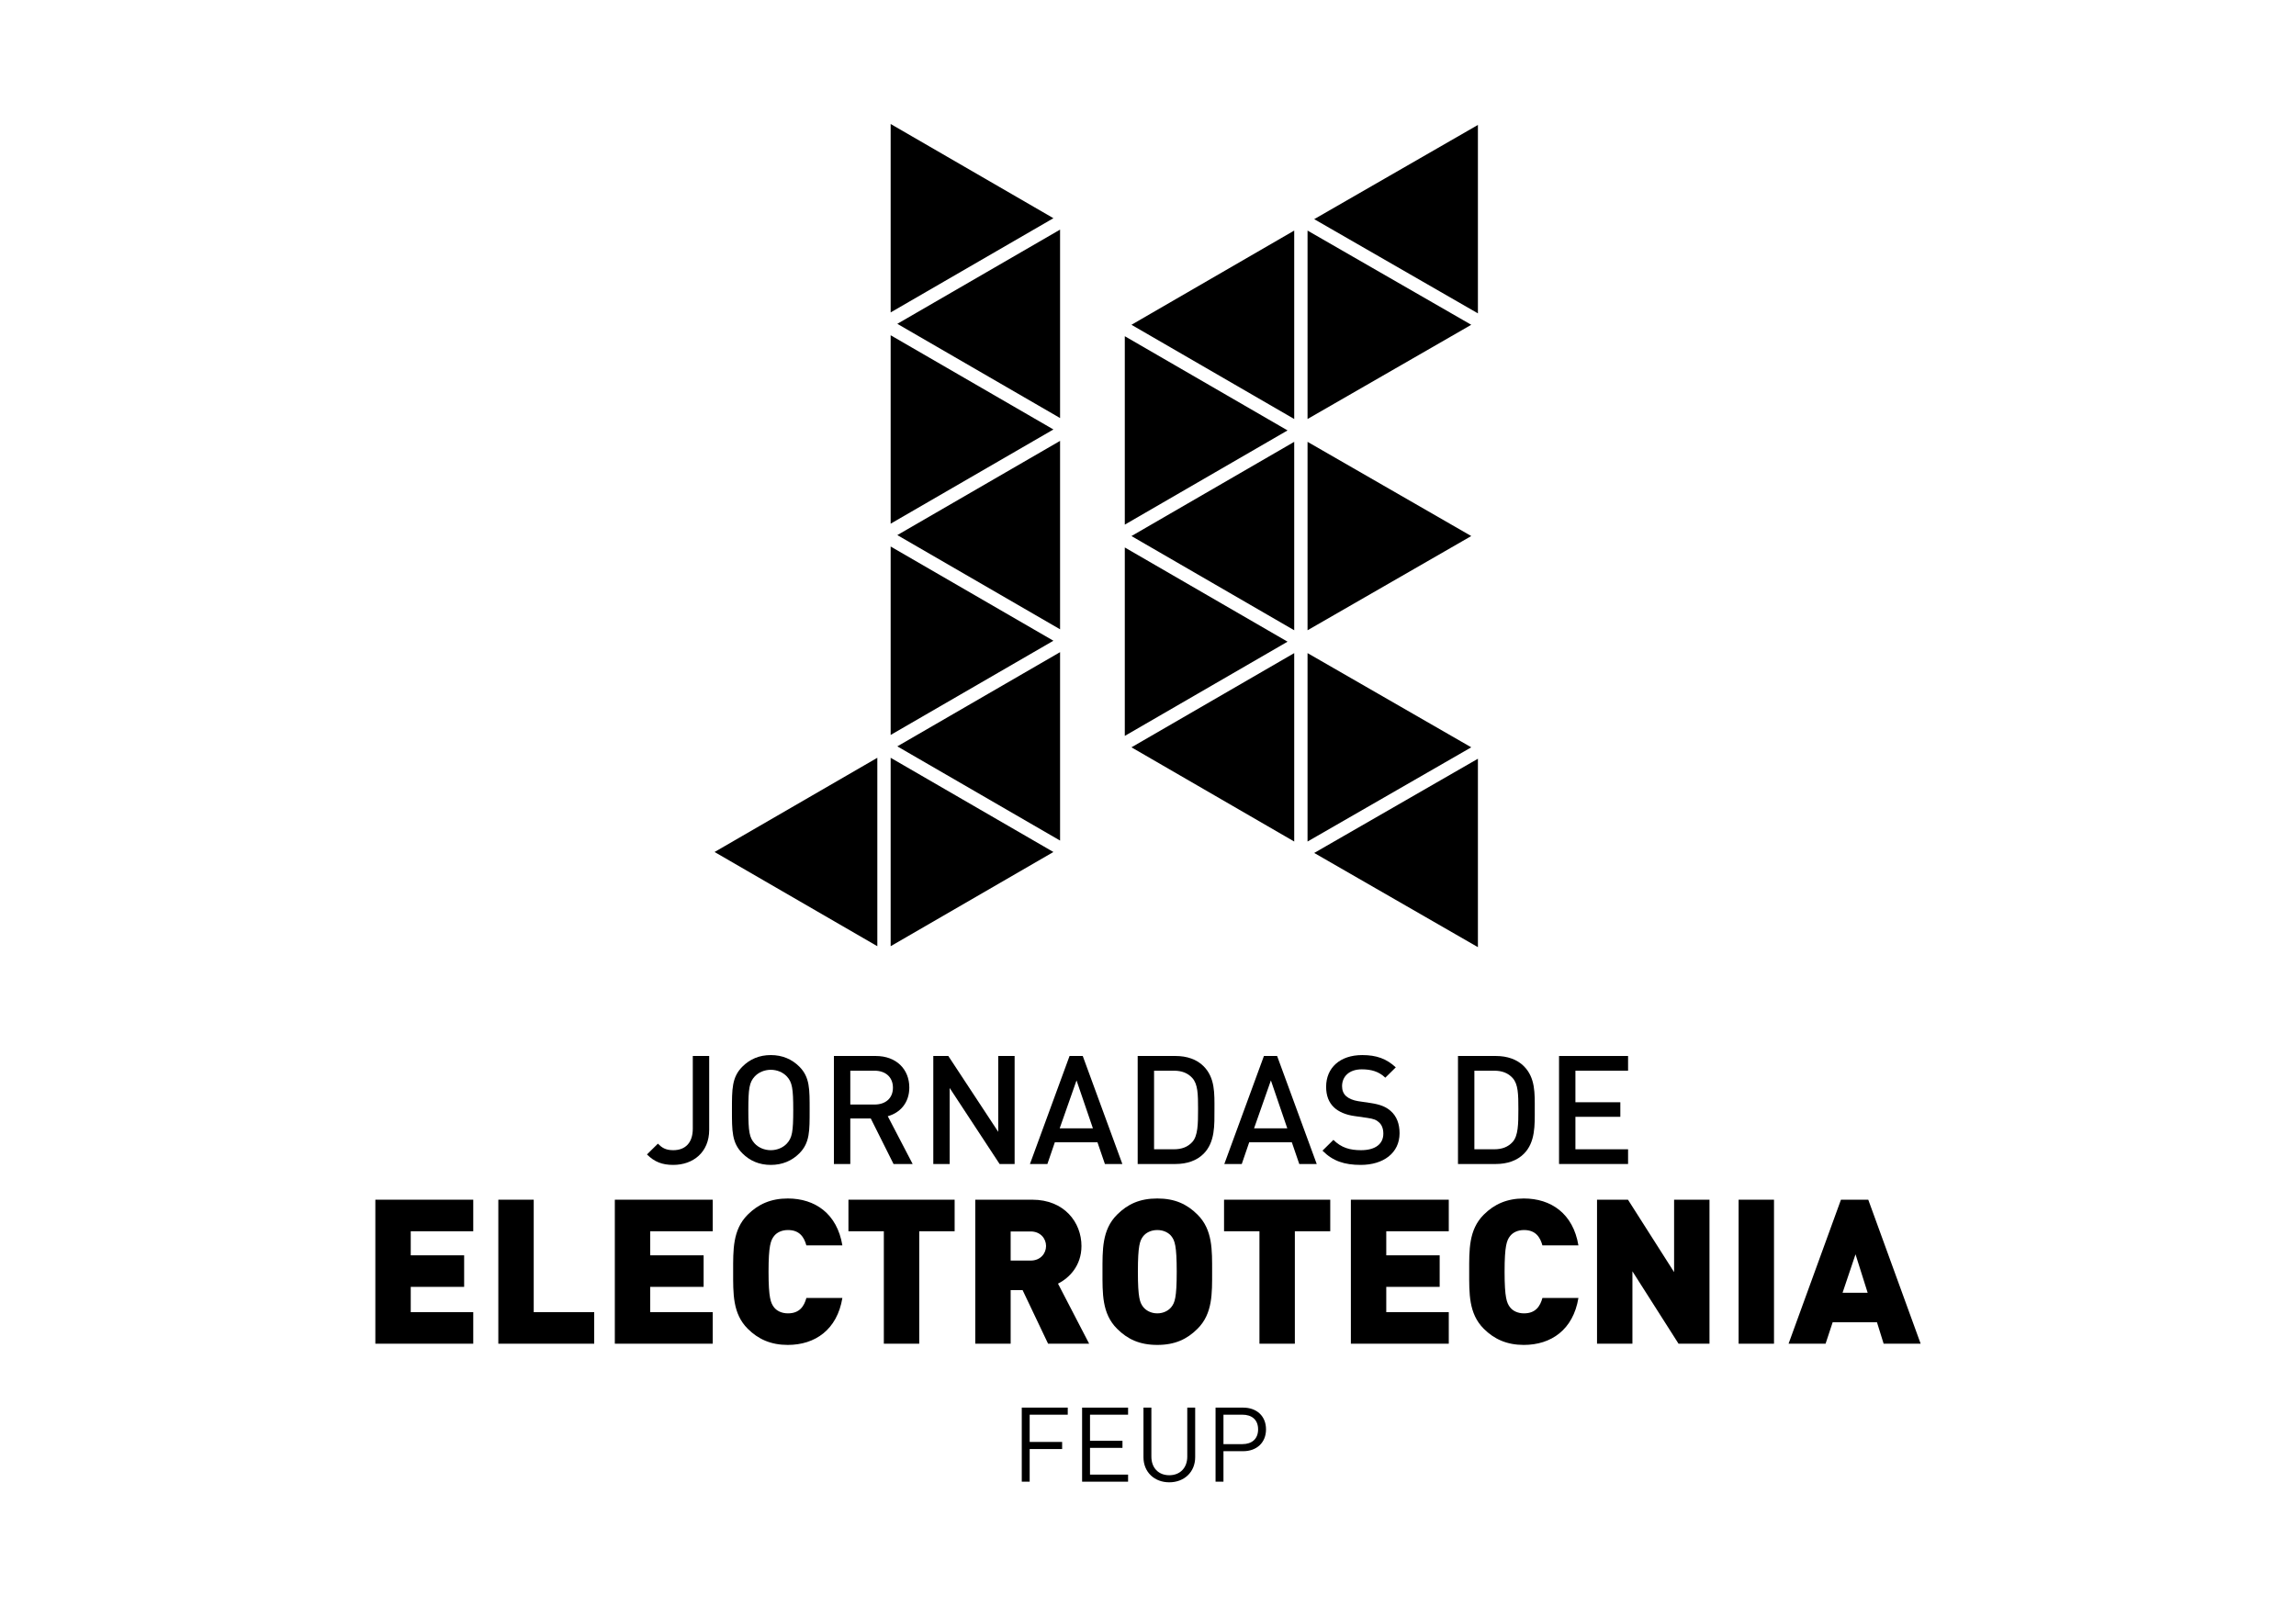 <?xml version="1.0" encoding="utf-8"?>
<!-- Generator: Adobe Illustrator 16.0.0, SVG Export Plug-In . SVG Version: 6.00 Build 0)  -->
<!DOCTYPE svg PUBLIC "-//W3C//DTD SVG 1.1//EN" "http://www.w3.org/Graphics/SVG/1.1/DTD/svg11.dtd">
<svg version="1.1" id="Layer_1" xmlns="http://www.w3.org/2000/svg" xmlns:xlink="http://www.w3.org/1999/xlink" x="0px" y="0px"
	 width="841.89px" height="589.091px" viewBox="0 0 841.89 589.091" enable-background="new 0 0 841.89 589.091"
	 xml:space="preserve">
<g>
	<g>
		<g>
			<path d="M246.855,427.219c-4.062,0-6.898-1.113-9.624-3.838l4.006-3.951c1.391,1.391,2.726,2.393,5.618,2.393
				c4.45,0,7.177-2.727,7.177-7.9v-26.648h6.009v27.094C260.041,422.602,254.144,427.219,246.855,427.219z"/>
			<path d="M293.089,422.991c-2.727,2.727-6.23,4.229-10.459,4.229s-7.678-1.502-10.403-4.229c-3.895-3.895-3.839-8.289-3.839-15.91
				c0-7.623-0.056-12.018,3.839-15.912c2.726-2.727,6.175-4.229,10.403-4.229s7.732,1.502,10.459,4.229
				c3.895,3.895,3.783,8.289,3.783,15.912C296.872,414.702,296.983,419.096,293.089,422.991z M288.526,394.786
				c-1.391-1.502-3.561-2.449-5.896-2.449c-2.337,0-4.506,0.947-5.897,2.449c-1.946,2.113-2.337,4.338-2.337,12.295
				c0,7.955,0.391,10.18,2.337,12.295c1.392,1.502,3.561,2.447,5.897,2.447c2.336,0,4.506-0.945,5.896-2.447
				c1.947-2.115,2.338-4.34,2.338-12.295C290.864,399.124,290.474,396.899,288.526,394.786z"/>
			<path d="M327.64,426.885l-8.346-16.689h-7.51v16.689h-6.009v-39.611h15.354c7.511,0,12.295,4.84,12.295,11.572
				c0,5.674-3.449,9.291-7.899,10.516l9.124,17.523H327.64z M320.685,392.67h-8.9v12.406h8.9c4.006,0,6.732-2.281,6.732-6.176
				C327.417,395.008,324.69,392.67,320.685,392.67z"/>
			<path d="M366.53,426.885l-18.305-27.873v27.873h-6.008v-39.611h5.508l18.303,27.816v-27.816h6.01v39.611H366.53z"/>
			<path d="M405.142,426.885l-2.727-7.955h-15.633l-2.727,7.955h-6.397l14.521-39.611h4.84l14.521,39.611H405.142z M394.738,396.231
				l-6.176,17.58h12.184L394.738,396.231z"/>
			<path d="M441.306,423.159c-2.504,2.502-6.12,3.727-10.237,3.727H417.16v-39.611h13.908c4.117,0,7.733,1.225,10.237,3.729
				c4.283,4.283,4.005,10.068,4.005,15.799S445.589,418.874,441.306,423.159z M437.188,395.34c-1.669-1.834-3.895-2.67-6.731-2.67
				h-7.288v28.818h7.288c2.837,0,5.063-0.834,6.731-2.67c2.059-2.281,2.114-6.564,2.114-12.018
				C439.303,401.35,439.247,397.622,437.188,395.34z"/>
			<path d="M476.412,426.885l-2.726-7.955h-15.633l-2.727,7.955h-6.397l14.521-39.611h4.84l14.521,39.611H476.412z M466.009,396.231
				l-6.175,17.58h12.184L466.009,396.231z"/>
			<path d="M498.946,427.219c-5.952,0-10.236-1.391-14.02-5.229l4.006-3.951c2.893,2.893,6.063,3.783,10.125,3.783
				c5.174,0,8.179-2.225,8.179-6.064c0-1.725-0.501-3.17-1.559-4.117c-1.001-0.945-2.002-1.334-4.339-1.668l-4.674-0.668
				c-3.227-0.445-5.785-1.557-7.51-3.172c-1.947-1.836-2.894-4.338-2.894-7.564c0-6.898,5.008-11.629,13.241-11.629
				c5.229,0,8.901,1.336,12.295,4.508l-3.839,3.783c-2.447-2.338-5.285-3.061-8.623-3.061c-4.673,0-7.232,2.67-7.232,6.176
				c0,1.445,0.445,2.725,1.502,3.672c1.002,0.889,2.615,1.557,4.451,1.836l4.506,0.666c3.672,0.557,5.73,1.447,7.399,2.949
				c2.17,1.893,3.227,4.729,3.227,8.123C513.188,422.879,507.236,427.219,498.946,427.219z"/>
			<path d="M558.755,423.159c-2.504,2.502-6.12,3.727-10.237,3.727h-13.908v-39.611h13.908c4.117,0,7.733,1.225,10.237,3.729
				c4.283,4.283,4.005,10.068,4.005,15.799S563.038,418.874,558.755,423.159z M554.638,395.34c-1.669-1.834-3.895-2.67-6.731-2.67
				h-7.288v28.818h7.288c2.837,0,5.063-0.834,6.731-2.67c2.059-2.281,2.114-6.564,2.114-12.018
				C556.752,401.35,556.696,397.622,554.638,395.34z"/>
			<path d="M571.663,426.885v-39.611h25.313v5.396h-19.305v11.572h16.467v5.34h-16.467v11.906h19.305v5.396H571.663z"/>
		</g>
	</g>
	<g>
		<g>
			<path d="M137.631,492.792v-52.813h35.9v11.572h-22.92v8.826h19.582v11.57h-19.582v9.271h22.92v11.572H137.631z"/>
			<path d="M182.724,492.792v-52.813h12.98v41.24h22.178v11.572H182.724z"/>
			<path d="M225.442,492.792v-52.813h35.9v11.572h-22.92v8.826h19.582v11.57h-19.582v9.271h22.92v11.572H225.442z"/>
			<path d="M288.854,493.237c-6.156,0-10.828-2.078-14.686-5.936c-5.563-5.563-5.341-12.98-5.341-20.916
				c0-7.938-0.222-15.354,5.341-20.916c3.857-3.857,8.529-5.936,14.686-5.936c10.014,0,18.099,5.564,20.027,17.209h-13.203
				c-0.815-2.967-2.447-5.637-6.75-5.637c-2.373,0-4.153,0.963-5.117,2.225c-1.188,1.559-2.003,3.412-2.003,13.055
				s0.815,11.496,2.003,13.055c0.964,1.26,2.744,2.225,5.117,2.225c4.303,0,5.935-2.67,6.75-5.637h13.203
				C306.953,487.672,298.868,493.237,288.854,493.237z"/>
			<path d="M337.063,451.551v41.24h-12.979v-41.24h-12.98v-11.572h38.94v11.572H337.063z"/>
			<path d="M384.308,492.792l-9.346-19.656h-4.377v19.656h-12.98v-52.813h20.918c11.719,0,18.023,8.309,18.023,16.986
				c0,7.195-4.45,11.719-8.604,13.797l11.423,22.029H384.308z M377.929,451.625h-7.344v10.68h7.344c3.561,0,5.637-2.596,5.637-5.34
				S381.489,451.625,377.929,451.625z"/>
			<path d="M439.117,487.301c-3.857,3.857-8.308,5.936-14.761,5.936s-10.903-2.078-14.761-5.936
				c-5.563-5.563-5.34-12.98-5.34-20.916c0-7.938-0.223-15.354,5.34-20.916c3.857-3.857,8.308-5.936,14.761-5.936
				s10.903,2.078,14.761,5.936c5.563,5.563,5.34,12.979,5.34,20.916C444.457,474.321,444.68,481.739,439.117,487.301z
				 M429.549,453.405c-0.965-1.262-2.818-2.299-5.192-2.299s-4.228,1.037-5.192,2.299c-1.187,1.559-1.928,3.338-1.928,12.98
				s0.741,11.348,1.928,12.906c0.965,1.26,2.818,2.373,5.192,2.373s4.228-1.113,5.192-2.373c1.187-1.559,1.928-3.264,1.928-12.906
				S430.735,454.963,429.549,453.405z"/>
			<path d="M474.79,451.551v41.24h-12.98v-41.24H448.83v-11.572h38.94v11.572H474.79z"/>
			<path d="M495.332,492.792v-52.813h35.899v11.572h-22.92v8.826h19.582v11.57h-19.582v9.271h22.92v11.572H495.332z"/>
			<path d="M558.744,493.237c-6.156,0-10.829-2.078-14.687-5.936c-5.563-5.563-5.34-12.98-5.34-20.916
				c0-7.938-0.223-15.354,5.34-20.916c3.857-3.857,8.53-5.936,14.687-5.936c10.014,0,18.099,5.564,20.026,17.209h-13.202
				c-0.816-2.967-2.448-5.637-6.75-5.637c-2.373,0-4.153,0.963-5.118,2.225c-1.187,1.559-2.003,3.412-2.003,13.055
				s0.816,11.496,2.003,13.055c0.965,1.26,2.745,2.225,5.118,2.225c4.302,0,5.934-2.67,6.75-5.637h13.202
				C576.843,487.672,568.758,493.237,558.744,493.237z"/>
			<path d="M615.482,492.792l-16.912-26.555v26.555h-12.979v-52.813h11.348l16.912,26.555v-26.555h12.98v52.813H615.482z"/>
			<path d="M637.507,492.792v-52.813h12.979v52.813H637.507z"/>
			<path d="M690.686,492.792l-2.447-7.863h-16.244l-2.597,7.863h-13.573l19.211-52.813h10.014l19.21,52.813H690.686z
				 M680.375,460.006l-4.747,14.094h9.198L680.375,460.006z"/>
		</g>
	</g>
	<g>
		<path d="M321.694,347.012l-59.68-34.551l59.68-34.552V347.012z M326.581,114.576V45.472l59.681,34.552L326.581,114.576z
			 M326.581,192.055v-69.104l59.681,34.551L326.581,192.055z M326.581,269.535v-69.104l59.681,34.552L326.581,269.535z
			 M326.581,277.91l59.681,34.552l-59.681,34.551V277.91z M388.704,84.212v69.104l-59.68-34.553L388.704,84.212z M388.704,230.794
			l-59.68-34.552l59.68-34.552V230.794z M388.704,308.274l-59.68-34.553l59.68-34.551V308.274z"/>
		<path d="M412.437,192.404V123.3l59.68,34.552L412.437,192.404z M412.437,269.883V200.78l59.68,34.551L412.437,269.883z
			 M474.559,153.665l-59.68-34.553l59.68-34.551V153.665z M474.559,162.04v69.104l-59.68-34.552L474.559,162.04z M474.559,308.622
			l-59.68-34.551l59.68-34.551V308.622z M539.476,119.112l-60.03,34.553V84.561L539.476,119.112z M539.476,196.591l-60.03,34.552
			V162.04L539.476,196.591z M479.445,239.52l60.03,34.551l-60.03,34.551V239.52z M481.889,80.373l60.029-34.552v69.104
			L481.889,80.373z M541.918,347.362l-60.029-34.551l60.029-34.551V347.362z"/>
	</g>
	<g>
		<g>
			<path d="M377.558,518.825v9.994h11.902v2.594h-11.902v11.979h-2.898v-27.16h16.861v2.594H377.558z"/>
			<path d="M396.78,543.391v-27.16h16.861v2.594h-13.961v9.574h11.902v2.594h-11.902v9.805h13.961v2.594H396.78z"/>
			<path d="M428.744,543.62c-5.493,0-9.46-3.777-9.46-9.193v-18.195h2.898v17.967c0,4.119,2.594,6.828,6.562,6.828
				s6.6-2.709,6.6-6.828v-17.967h2.899v18.195C438.243,539.842,434.237,543.62,428.744,543.62z"/>
			<path d="M455.825,532.213h-7.21v11.178h-2.899v-27.16h10.109c4.959,0,8.393,3.09,8.393,7.973S460.784,532.213,455.825,532.213z
				 M455.559,518.825h-6.943v10.795h6.943c3.395,0,5.76-1.832,5.76-5.416C461.318,520.618,458.953,518.825,455.559,518.825z"/>
		</g>
	</g>
</g>
</svg>

